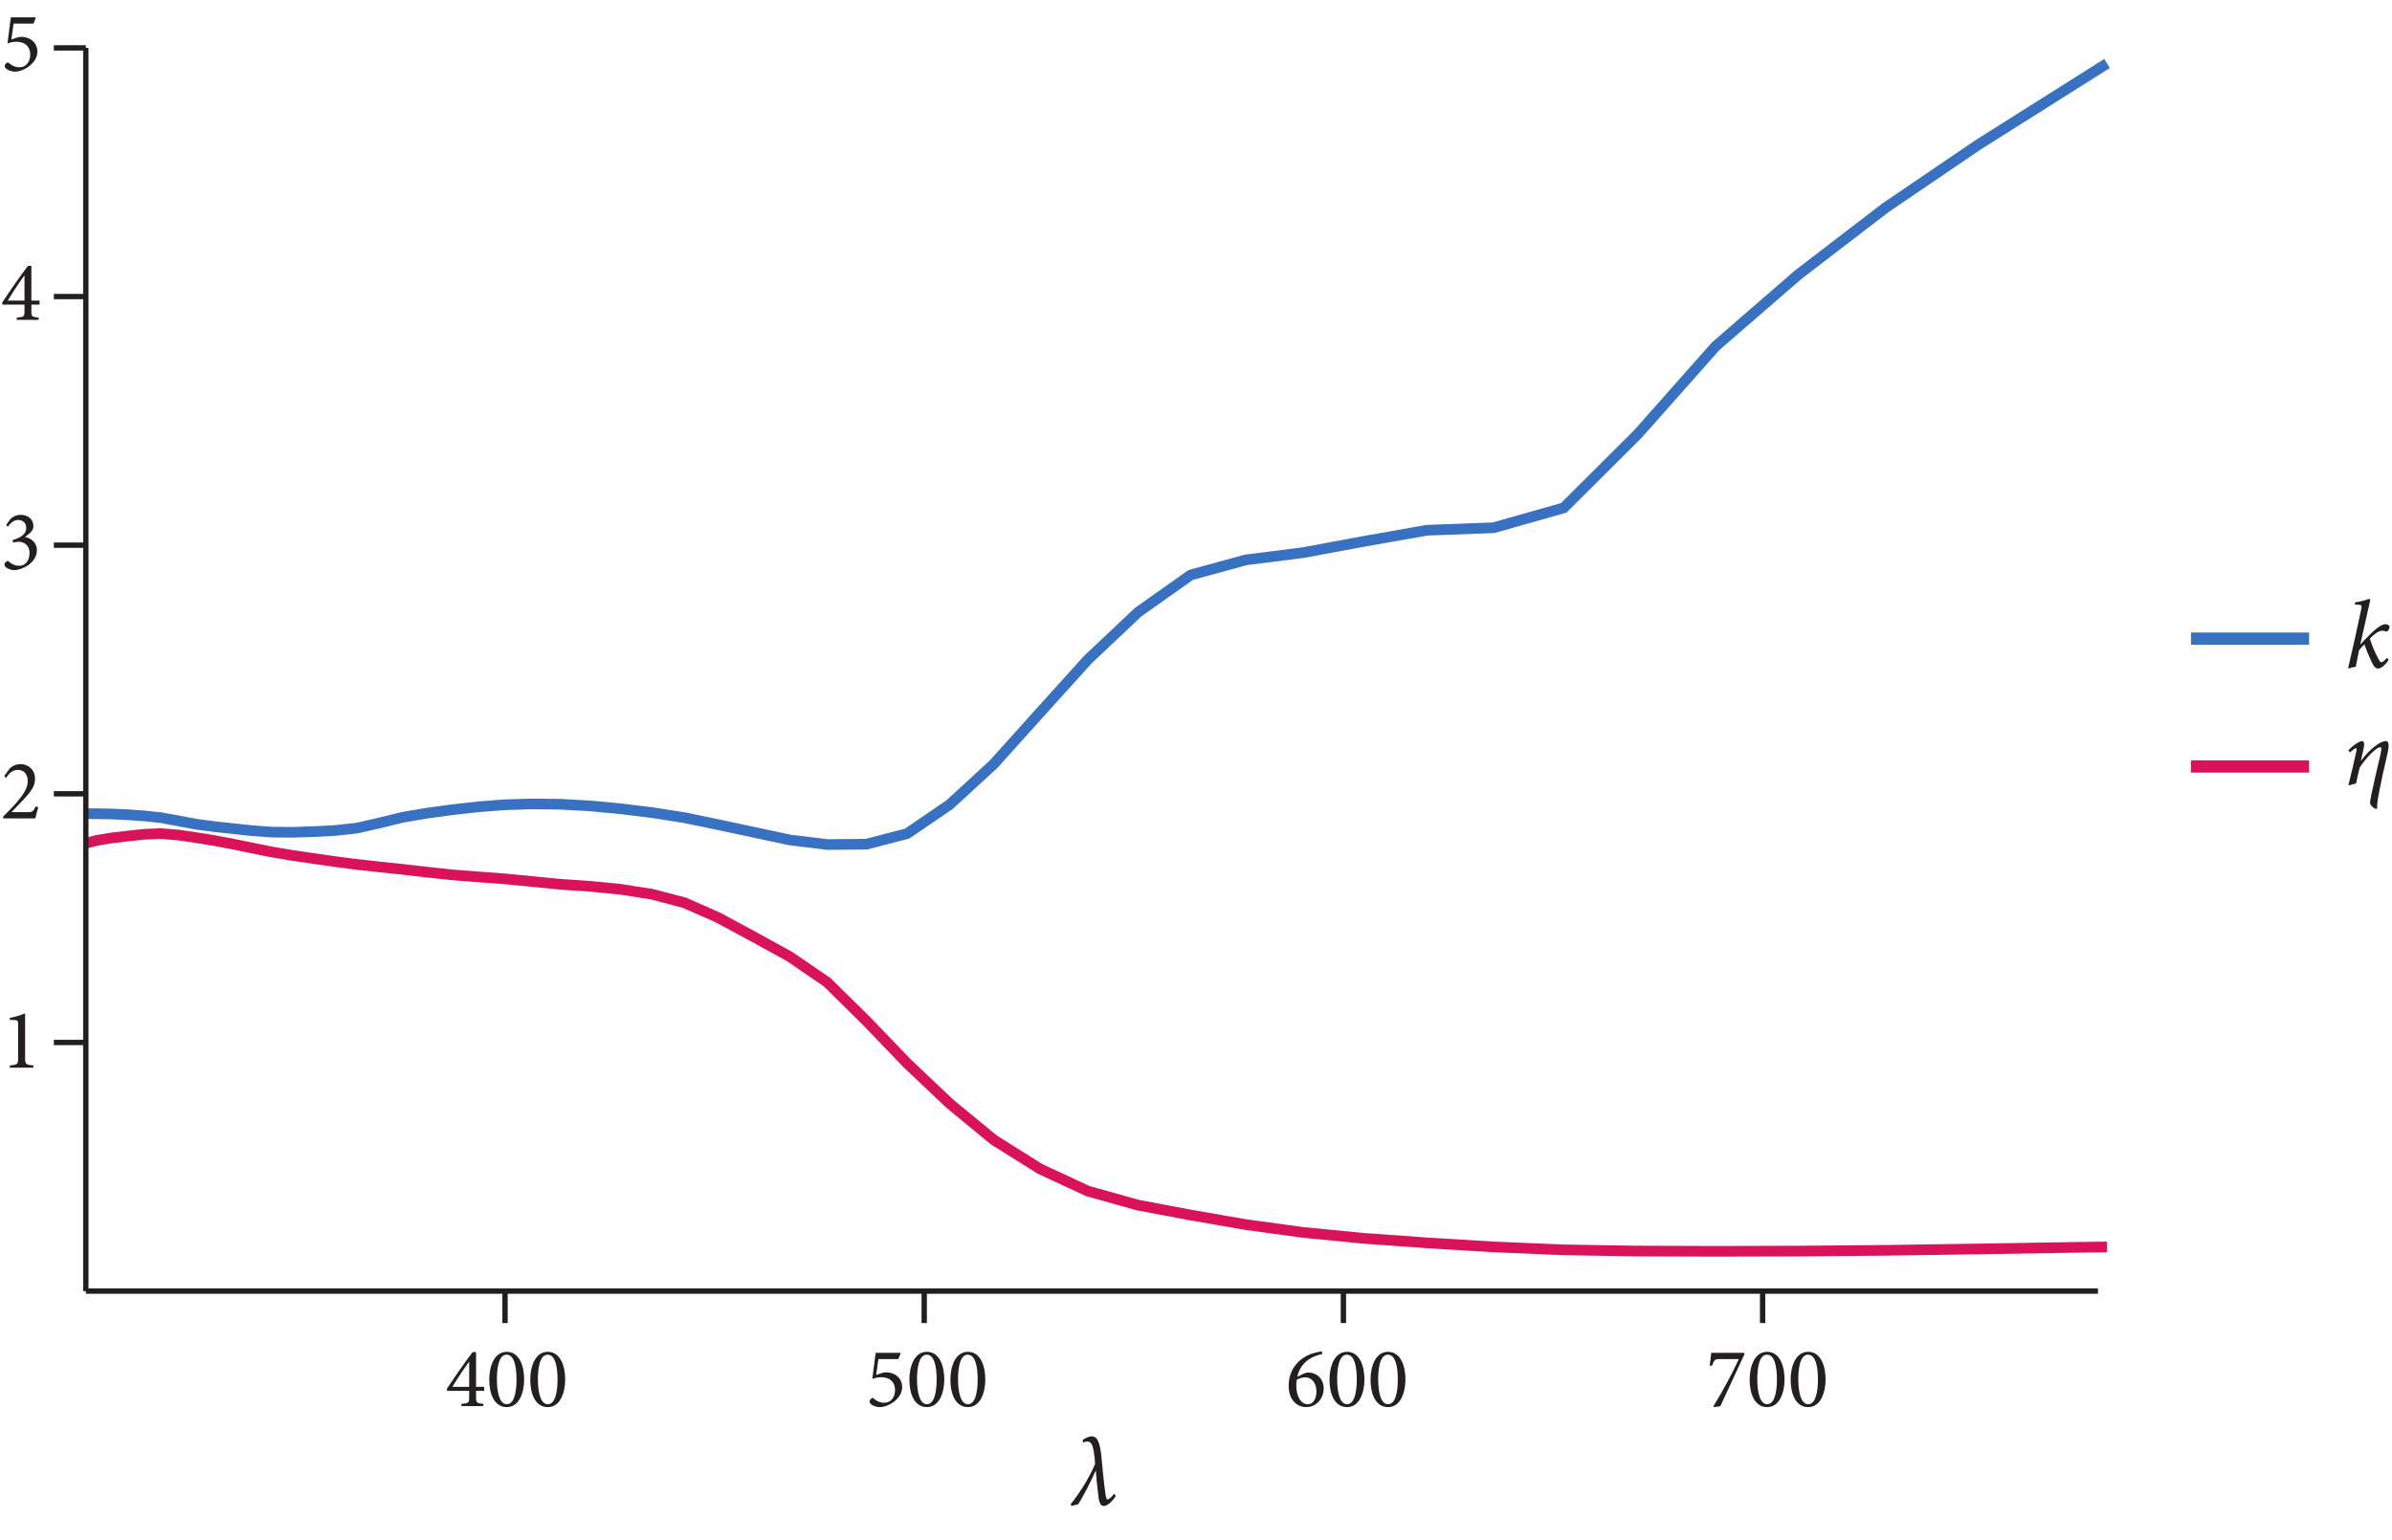 <?xml version="1.0" encoding="UTF-8" standalone="no"?>
<!-- Created with Inkscape (http://www.inkscape.org/) -->

<svg
   version="1.1"
   id="svg1"
   width="298.613"
   height="192.253"
   viewBox="0 0 298.613 192.253"
   sodipodi:docname="pha09f12.eps"
   xmlns:inkscape="http://www.inkscape.org/namespaces/inkscape"
   xmlns:sodipodi="http://sodipodi.sourceforge.net/DTD/sodipodi-0.dtd"
   xmlns="http://www.w3.org/2000/svg"
   xmlns:svg="http://www.w3.org/2000/svg">
  <defs
     id="defs1" />
  <sodipodi:namedview
     id="namedview1"
     pagecolor="#ffffff"
     bordercolor="#000000"
     borderopacity="0.25"
     inkscape:showpageshadow="2"
     inkscape:pageopacity="0.0"
     inkscape:pagecheckerboard="0"
     inkscape:deskcolor="#d1d1d1">
    <inkscape:page
       x="0"
       y="0"
       inkscape:label="1"
       id="page1"
       width="298.613"
       height="192.253"
       margin="0"
       bleed="0" />
  </sodipodi:namedview>
  <g
     id="g1"
     inkscape:groupmode="layer"
     inkscape:label="1">
    <g
       id="group-R5">
      <g
         id="g2"
         aria-label="η&#10;λ&#10;k&#10;5&#10;4&#10;3&#10;2&#10;1&#10;400500600700"
         transform="matrix(1.333,0,0,1.333,292.511,97.933)">
        <path
           id="path2"
           d="m 1.665,-2.214 0.188,-0.832 c 0.176,-0.691 0.141,-0.996 -0.07,-0.996 -0.246,0 -0.797,0.34 -1.289,0.867 l 0.141,0.199 c 0.223,-0.223 0.504,-0.41 0.586,-0.41 0.047,0 0.07,0.082 0,0.375 -0.211,0.984 -0.469,2.074 -0.715,3.047 l 0.059,0.07 c 0.164,-0.059 0.41,-0.129 0.645,-0.176 0.105,-0.539 0.246,-1.113 0.352,-1.512 0.598,-0.926 1.57,-1.887 1.91,-1.887 0.117,0 0.152,0.117 0.023,0.691 -0.176,0.738 -0.34,1.465 -0.516,2.215 -0.293,1.312 -0.48,2.168 -0.457,2.344 0.059,0.223 0.375,0.527 0.621,0.527 L 3.2,2.192 C 3.165,2.028 3.188,1.653 3.364,0.762 c 0.223,-1.125 0.457,-2.25 0.773,-3.551 0.258,-1.113 0.059,-1.254 -0.141,-1.254 -0.152,0 -0.375,0.07 -0.598,0.199 -0.398,0.246 -1.055,0.738 -1.711,1.629 z M -115.112,66.469 c -0.281,0.387 -0.504,0.527 -0.598,0.527 -0.082,0 -0.141,-0.094 -0.199,-0.492 -0.164,-1.137 -0.293,-2.602 -0.363,-3.34 -0.152,-1.723 -0.469,-2.074 -0.938,-2.074 -0.258,0 -0.633,0.176 -0.844,0.352 l 0.059,0.223 c 0.117,-0.047 0.258,-0.094 0.387,-0.094 0.281,0.012 0.48,0.176 0.609,0.973 0.059,0.34 0.094,0.703 0.117,1.137 -0.609,1.441 -1.582,2.895 -2.285,3.762 l 0.07,0.164 c 0.223,-0.047 0.434,-0.105 0.633,-0.164 0.352,-0.504 1.207,-2.145 1.652,-3.164 0.035,0.645 0.105,1.242 0.234,2.355 0.059,0.645 0.211,0.973 0.504,0.973 0.27,0 0.668,-0.223 1.137,-0.938 z M 4.114,-11.841 c -0.234,0.258 -0.422,0.41 -0.516,0.41 -0.105,0 -0.188,-0.094 -0.352,-0.434 -0.223,-0.387 -0.574,-1.195 -0.738,-1.77 0.246,-0.281 0.75,-0.75 1.172,-0.75 0.152,0 0.258,0.035 0.34,0.082 0.035,0.012 0.094,0 0.141,-0.047 0.094,-0.094 0.188,-0.258 0.188,-0.363 0,-0.141 -0.141,-0.281 -0.387,-0.281 -0.41,0 -1.066,0.574 -1.57,1.09 -0.258,0.258 -0.492,0.48 -0.773,0.809 h -0.012 c 0.305,-1.336 0.598,-2.66 0.902,-4.008 0.035,-0.176 0.047,-0.258 -0.047,-0.258 -0.117,0 -0.598,0.234 -1.324,0.316 l -0.047,0.211 0.281,0.012 c 0.352,0.012 0.398,0.047 0.328,0.41 -0.387,1.875 -0.797,3.68 -1.23,5.52 l 0.07,0.047 c 0.188,-0.07 0.41,-0.129 0.645,-0.164 0.094,-0.516 0.211,-1.043 0.305,-1.523 0.094,-0.152 0.27,-0.34 0.504,-0.574 0.223,0.633 0.469,1.207 0.691,1.676 0.223,0.48 0.398,0.586 0.586,0.586 0.188,0 0.574,-0.152 0.996,-0.82 z m 0,0"
           style="fill:#231f20;fill-opacity:1;fill-rule:nonzero;stroke:none" />
        <path
           id="path3"
           d="m -218.164,-71.258 h 1.863 l 0.211,-0.516 -0.047,-0.07 h -2.285 l -0.316,2.449 c 0.188,-0.07 0.492,-0.164 0.832,-0.164 0.867,0 1.301,0.504 1.301,1.207 0,0.609 -0.34,1.184 -1.02,1.184 -0.48,0 -0.809,-0.246 -0.984,-0.398 -0.082,-0.07 -0.141,-0.059 -0.211,0 -0.094,0.07 -0.164,0.176 -0.176,0.258 -0.012,0.094 0.035,0.164 0.129,0.27 0.129,0.117 0.457,0.281 0.832,0.281 0.422,0 0.961,-0.211 1.395,-0.562 0.48,-0.398 0.703,-0.855 0.703,-1.336 0,-0.656 -0.516,-1.359 -1.535,-1.359 -0.223,0 -0.598,0.129 -0.902,0.246 z m 2.426,26.326 v -0.375 h -0.762 v -3.258 h -0.316 c -0.832,1.09 -1.641,2.273 -2.402,3.41 v 0.223 h 2.074 v 0.586 c 0,0.527 -0.023,0.574 -0.727,0.633 v 0.211 h 2.051 v -0.211 c -0.645,-0.059 -0.68,-0.105 -0.68,-0.633 v -0.586 z m -1.406,-0.375 h -1.57 c 0.527,-0.879 1.043,-1.641 1.559,-2.355 h 0.012 z m -1.559,21.182 c 0.199,-0.293 0.516,-0.633 0.961,-0.633 0.422,0 0.762,0.258 0.762,0.75 0,0.598 -0.551,0.914 -1.277,1.137 l 0.047,0.234 c 0.129,-0.035 0.328,-0.082 0.516,-0.082 0.457,0 1.02,0.293 1.02,1.031 0,0.785 -0.398,1.219 -0.973,1.219 -0.457,0 -0.785,-0.223 -0.984,-0.41 -0.07,-0.059 -0.129,-0.047 -0.199,0 -0.07,0.059 -0.176,0.164 -0.188,0.258 -0.012,0.105 0.023,0.188 0.129,0.293 0.105,0.094 0.434,0.27 0.809,0.27 0.574,0 2.098,-0.586 2.098,-1.887 0,-0.586 -0.41,-1.078 -1.113,-1.219 v -0.012 c 0.223,-0.164 0.422,-0.305 0.539,-0.434 0.152,-0.152 0.246,-0.34 0.246,-0.574 0,-0.598 -0.469,-1.055 -1.184,-1.055 -0.434,0 -0.797,0.199 -1.02,0.457 l -0.352,0.504 z m 2.613,26.2 c -0.234,0.504 -0.34,0.539 -0.773,0.539 h -1.5 l 1.137,-1.195 c 0.738,-0.785 1.066,-1.254 1.066,-1.945 0,-0.844 -0.645,-1.359 -1.348,-1.359 -0.469,0 -0.844,0.211 -1.078,0.48 l -0.457,0.645 0.176,0.164 c 0.199,-0.316 0.539,-0.75 1.09,-0.75 0.586,0 0.938,0.398 0.938,1.066 0,0.691 -0.504,1.348 -0.996,1.934 -0.398,0.469 -0.855,0.926 -1.301,1.359 v 0.188 h 3 c 0.094,-0.363 0.176,-0.715 0.281,-1.043 z m -0.223,24.475 v -0.211 c -0.727,-0.059 -0.773,-0.129 -0.773,-0.703 v -4.172 c -0.445,0.176 -0.914,0.328 -1.43,0.422 v 0.188 l 0.387,0.012 c 0.352,0.012 0.387,0.059 0.387,0.469 v 3.082 c 0,0.574 -0.035,0.645 -0.773,0.703 v 0.211 z m 42.22,30.275 v -0.375 h -0.762 v -3.258 h -0.316 c -0.832,1.09 -1.641,2.273 -2.402,3.41 v 0.223 h 2.074 v 0.586 c 0,0.527 -0.023,0.574 -0.727,0.633 v 0.211 h 2.051 v -0.211 c -0.645,-0.059 -0.68,-0.105 -0.68,-0.633 v -0.586 z m -1.406,-0.375 h -1.57 c 0.527,-0.879 1.043,-1.641 1.559,-2.355 h 0.012 z m 3.521,-3.281 c -1.207,0 -1.641,1.43 -1.641,2.602 0,1.266 0.434,2.578 1.641,2.578 1.195,0 1.629,-1.418 1.629,-2.59 0,-1.23 -0.434,-2.59 -1.629,-2.59 z m -0.012,0.27 c 0.727,0 0.926,1.184 0.926,2.32 0,1.125 -0.199,2.32 -0.914,2.32 -0.703,0 -0.926,-1.207 -0.926,-2.332 0,-1.113 0.188,-2.309 0.914,-2.309 z m 3.853,-0.27 c -1.207,0 -1.641,1.43 -1.641,2.602 0,1.266 0.434,2.578 1.641,2.578 1.195,0 1.629,-1.418 1.629,-2.59 0,-1.23 -0.434,-2.59 -1.629,-2.59 z m -0.012,0.27 c 0.727,0 0.926,1.184 0.926,2.32 0,1.125 -0.199,2.32 -0.914,2.32 -0.703,0 -0.926,-1.207 -0.926,-2.332 0,-1.113 0.188,-2.309 0.914,-2.309 z m 30.976,0.41 h 1.863 l 0.211,-0.516 -0.047,-0.07 h -2.285 l -0.316,2.449 c 0.188,-0.07 0.492,-0.164 0.832,-0.164 0.867,0 1.301,0.504 1.301,1.207 0,0.609 -0.34,1.184 -1.02,1.184 -0.48,0 -0.809,-0.246 -0.984,-0.398 -0.082,-0.07 -0.141,-0.059 -0.211,0 -0.094,0.07 -0.164,0.176 -0.176,0.258 -0.012,0.094 0.035,0.164 0.129,0.27 0.129,0.117 0.457,0.281 0.832,0.281 0.422,0 0.961,-0.211 1.395,-0.562 0.48,-0.398 0.703,-0.855 0.703,-1.336 0,-0.656 -0.516,-1.359 -1.535,-1.359 -0.223,0 -0.598,0.129 -0.902,0.246 z m 4.541,-0.68 c -1.207,0 -1.641,1.43 -1.641,2.602 0,1.266 0.434,2.578 1.641,2.578 1.195,0 1.629,-1.418 1.629,-2.59 0,-1.23 -0.434,-2.59 -1.629,-2.59 z m -0.012,0.27 c 0.727,0 0.926,1.184 0.926,2.32 0,1.125 -0.199,2.32 -0.914,2.32 -0.703,0 -0.926,-1.207 -0.926,-2.332 0,-1.113 0.188,-2.309 0.914,-2.309 z m 3.853,-0.27 c -1.207,0 -1.641,1.43 -1.641,2.602 0,1.266 0.434,2.578 1.641,2.578 1.195,0 1.629,-1.418 1.629,-2.59 0,-1.23 -0.434,-2.59 -1.629,-2.59 z m -0.012,0.27 c 0.727,0 0.926,1.184 0.926,2.32 0,1.125 -0.199,2.32 -0.914,2.32 -0.703,0 -0.926,-1.207 -0.926,-2.332 0,-1.113 0.188,-2.309 0.914,-2.309 z m 30.858,2.074 c 0.234,-1.113 0.984,-1.617 1.465,-1.852 0.305,-0.141 0.609,-0.234 0.879,-0.281 l -0.059,-0.258 c -0.316,0.059 -0.703,0.141 -1.031,0.258 -0.844,0.316 -2.062,1.219 -2.062,2.965 0,1.242 0.703,2.004 1.641,2.004 0.961,0 1.641,-0.809 1.641,-1.758 0,-0.82 -0.586,-1.477 -1.441,-1.477 -0.152,0 -0.328,0.047 -0.504,0.129 z m 0.727,0.047 c 0.727,0 1.066,0.656 1.066,1.324 0,0.527 -0.199,1.195 -0.82,1.195 -0.656,0 -1.066,-0.785 -1.066,-1.746 0,-0.211 0.012,-0.398 0.047,-0.551 0.199,-0.105 0.469,-0.223 0.773,-0.223 z m 3.932,-2.391 c -1.207,0 -1.641,1.43 -1.641,2.602 0,1.266 0.434,2.578 1.641,2.578 1.195,0 1.629,-1.418 1.629,-2.59 0,-1.23 -0.434,-2.59 -1.629,-2.59 z m -0.012,0.27 c 0.727,0 0.926,1.184 0.926,2.32 0,1.125 -0.199,2.32 -0.914,2.32 -0.703,0 -0.926,-1.207 -0.926,-2.332 0,-1.113 0.188,-2.309 0.914,-2.309 z m 3.853,-0.27 c -1.207,0 -1.641,1.43 -1.641,2.602 0,1.266 0.434,2.578 1.641,2.578 1.195,0 1.629,-1.418 1.629,-2.59 0,-1.23 -0.434,-2.59 -1.629,-2.59 z m -0.012,0.27 c 0.727,0 0.926,1.184 0.926,2.32 0,1.125 -0.199,2.32 -0.914,2.32 -0.703,0 -0.926,-1.207 -0.926,-2.332 0,-1.113 0.188,-2.309 0.914,-2.309 z m 33.331,-0.176 h -3.059 c -0.023,0.352 -0.07,0.75 -0.141,1.195 h 0.234 c 0.188,-0.539 0.234,-0.609 0.762,-0.609 h 1.734 c -0.633,1.395 -1.535,3.059 -2.379,4.418 l 0.059,0.082 0.586,-0.082 c 0.773,-1.641 1.523,-3.281 2.273,-4.898 z m 2.186,-0.094 c -1.207,0 -1.641,1.43 -1.641,2.602 0,1.266 0.434,2.578 1.641,2.578 1.195,0 1.629,-1.418 1.629,-2.59 0,-1.23 -0.434,-2.59 -1.629,-2.59 z m -0.012,0.27 c 0.727,0 0.926,1.184 0.926,2.32 0,1.125 -0.199,2.32 -0.914,2.32 -0.703,0 -0.926,-1.207 -0.926,-2.332 0,-1.113 0.188,-2.309 0.914,-2.309 z m 3.853,-0.27 c -1.207,0 -1.641,1.43 -1.641,2.602 0,1.266 0.434,2.578 1.641,2.578 1.195,0 1.629,-1.418 1.629,-2.59 0,-1.23 -0.434,-2.59 -1.629,-2.59 z m -0.012,0.27 c 0.727,0 0.926,1.184 0.926,2.32 0,1.125 -0.199,2.32 -0.914,2.32 -0.703,0 -0.926,-1.207 -0.926,-2.332 0,-1.113 0.188,-2.309 0.914,-2.309 z m 0,0"
           style="fill:#231f20;fill-opacity:1;fill-rule:nonzero;stroke:none" />
      </g>
      <path
         id="path4"
         d="m 80.562,681.563 9.457,-0.047 14.675,-0.266 15.063,-0.672 15.433,-1.094 15.825,-1.691 16.265,-2.969 16.66,-3.133 17.118,-2.257 17.57,-1.922 18.086,-1.934 18.539,-1.359 19.101,-0.164 19.625,0.644 20.196,1.016 20.797,2.254 21.418,4.894 22.054,5.391 22.766,3.848 23.437,3.164 24.204,2.714 24.992,1.942 25.769,0.781 26.664,-0.32 27.575,-1.555 28.496,-2.656 29.539,-3.613 30.554,-4.766 31.668,-6.563 32.844,-7.011 34.106,-7.324 35.41,-4.336 36.777,0.324 38.258,9.961 39.848,27.187 41.48,38.172 43.246,48.137 45.112,49.922 47.14,44.508 49.28,34.867 51.56,14.14 54.03,6.856 56.65,10.527 59.5,10.485 62.56,2.347 65.82,18.656 69.37,69.052 73.29,82.7 77.42,67.15 81.98,62.87 86.97,59.13 92.39,58.29 28.61,18.08"
         style="fill:none;stroke:#3871c1;stroke-width:10;stroke-linecap:butt;stroke-linejoin:miter;stroke-miterlimit:3.25;stroke-dasharray:none;stroke-opacity:1"
         transform="matrix(0.133,0,0,-0.133,0,192.253)" />
      <path
         id="path5"
         d="m 80.555,653.684 9.465,2.625 14.675,2.461 15.063,1.73 15.433,1.68 15.825,0.664 16.265,-1.34 16.66,-2.41 17.118,-2.785 17.57,-3.27 18.086,-3.75 18.539,-3.723 19.101,-3.164 19.625,-2.91 20.196,-2.898 20.797,-2.696 21.418,-2.363 22.054,-2.324 22.766,-2.609 23.437,-2.52 24.204,-1.875 24.992,-1.875 25.769,-2.488 26.664,-2.629 27.575,-1.875 28.496,-2.781 29.539,-4.629 30.554,-8.008 31.668,-13.965 32.844,-17.754 34.106,-18.723 35.41,-24.238 36.777,-36.269 38.258,-39.832 39.848,-37.719 41.48,-34.172 43.246,-27.16 45.112,-20.949 47.14,-13.18 49.28,-9.242 51.56,-8.969 54.03,-7.371 56.65,-5.52 59.5,-4.269 62.56,-3.809 65.82,-2.761 69.37,-1.129 73.29,-0.243 77.42,0.211 81.98,0.723 86.97,1.258 92.39,1.539 28.61,0.371"
         style="fill:none;stroke:#da1259;stroke-width:10;stroke-linecap:butt;stroke-linejoin:miter;stroke-miterlimit:3.25;stroke-dasharray:none;stroke-opacity:1"
         transform="matrix(0.133,0,0,-0.133,0,192.253)" />
      <path
         id="path6"
         d="m 474.043,203.289 v 30"
         style="fill:none;stroke:#231f20;stroke-width:5;stroke-linecap:butt;stroke-linejoin:miter;stroke-miterlimit:3.25;stroke-dasharray:none;stroke-opacity:1"
         transform="matrix(0.133,0,0,-0.133,0,192.253)" />
      <path
         id="path7"
         d="m 867.5,203.289 v 30"
         style="fill:none;stroke:#231f20;stroke-width:5;stroke-linecap:butt;stroke-linejoin:miter;stroke-miterlimit:3.25;stroke-dasharray:none;stroke-opacity:1"
         transform="matrix(0.133,0,0,-0.133,0,192.253)" />
      <path
         id="path8"
         d="m 1260.96,203.289 v 30"
         style="fill:none;stroke:#231f20;stroke-width:5;stroke-linecap:butt;stroke-linejoin:miter;stroke-miterlimit:3.25;stroke-dasharray:none;stroke-opacity:1"
         transform="matrix(0.133,0,0,-0.133,0,192.253)" />
      <path
         id="path9"
         d="m 1654.45,203.289 v 30"
         style="fill:none;stroke:#231f20;stroke-width:5;stroke-linecap:butt;stroke-linejoin:miter;stroke-miterlimit:3.25;stroke-dasharray:none;stroke-opacity:1"
         transform="matrix(0.133,0,0,-0.133,0,192.253)" />
      <path
         id="path10"
         d="M 80.555,233.289 H 1969.21"
         style="fill:none;stroke:#231f20;stroke-width:5;stroke-linecap:butt;stroke-linejoin:miter;stroke-miterlimit:3.25;stroke-dasharray:none;stroke-opacity:1"
         transform="matrix(0.133,0,0,-0.133,0,192.253)" />
      <path
         id="path11"
         d="m 50.555,466.73 h 30"
         style="fill:none;stroke:#231f20;stroke-width:5;stroke-linecap:butt;stroke-linejoin:miter;stroke-miterlimit:3.25;stroke-dasharray:none;stroke-opacity:1"
         transform="matrix(0.133,0,0,-0.133,0,192.253)" />
      <path
         id="path12"
         d="m 50.555,700.207 h 30"
         style="fill:none;stroke:#231f20;stroke-width:5;stroke-linecap:butt;stroke-linejoin:miter;stroke-miterlimit:3.25;stroke-dasharray:none;stroke-opacity:1"
         transform="matrix(0.133,0,0,-0.133,0,192.253)" />
      <path
         id="path13"
         d="m 50.555,933.641 h 30"
         style="fill:none;stroke:#231f20;stroke-width:5;stroke-linecap:butt;stroke-linejoin:miter;stroke-miterlimit:3.25;stroke-dasharray:none;stroke-opacity:1"
         transform="matrix(0.133,0,0,-0.133,0,192.253)" />
      <path
         id="path14"
         d="m 50.555,1167.07 h 30"
         style="fill:none;stroke:#231f20;stroke-width:5;stroke-linecap:butt;stroke-linejoin:miter;stroke-miterlimit:3.25;stroke-dasharray:none;stroke-opacity:1"
         transform="matrix(0.133,0,0,-0.133,0,192.253)" />
      <path
         id="path15"
         d="m 50.555,1400.54 h 30"
         style="fill:none;stroke:#231f20;stroke-width:5;stroke-linecap:butt;stroke-linejoin:miter;stroke-miterlimit:3.25;stroke-dasharray:none;stroke-opacity:1"
         transform="matrix(0.133,0,0,-0.133,0,192.253)" />
      <path
         id="path16"
         d="M 80.555,233.289 V 1400.54"
         style="fill:none;stroke:#231f20;stroke-width:5;stroke-linecap:butt;stroke-linejoin:miter;stroke-miterlimit:3.25;stroke-dasharray:none;stroke-opacity:1"
         transform="matrix(0.133,0,0,-0.133,0,192.253)" />
      <path
         id="path17"
         d="m 2062.29,845.871 h 99.35"
         style="fill:none;stroke:#3871c1;stroke-width:11.52;stroke-linecap:square;stroke-linejoin:miter;stroke-miterlimit:3.25;stroke-dasharray:none;stroke-opacity:1"
         transform="matrix(0.133,0,0,-0.133,0,192.253)" />
      <path
         id="path18"
         d="m 2062.29,725.871 h 99.35"
         style="fill:none;stroke:#da1259;stroke-width:11.52;stroke-linecap:square;stroke-linejoin:miter;stroke-miterlimit:3.25;stroke-dasharray:none;stroke-opacity:1"
         transform="matrix(0.133,0,0,-0.133,0,192.253)" />
    </g>
  </g>
</svg>
